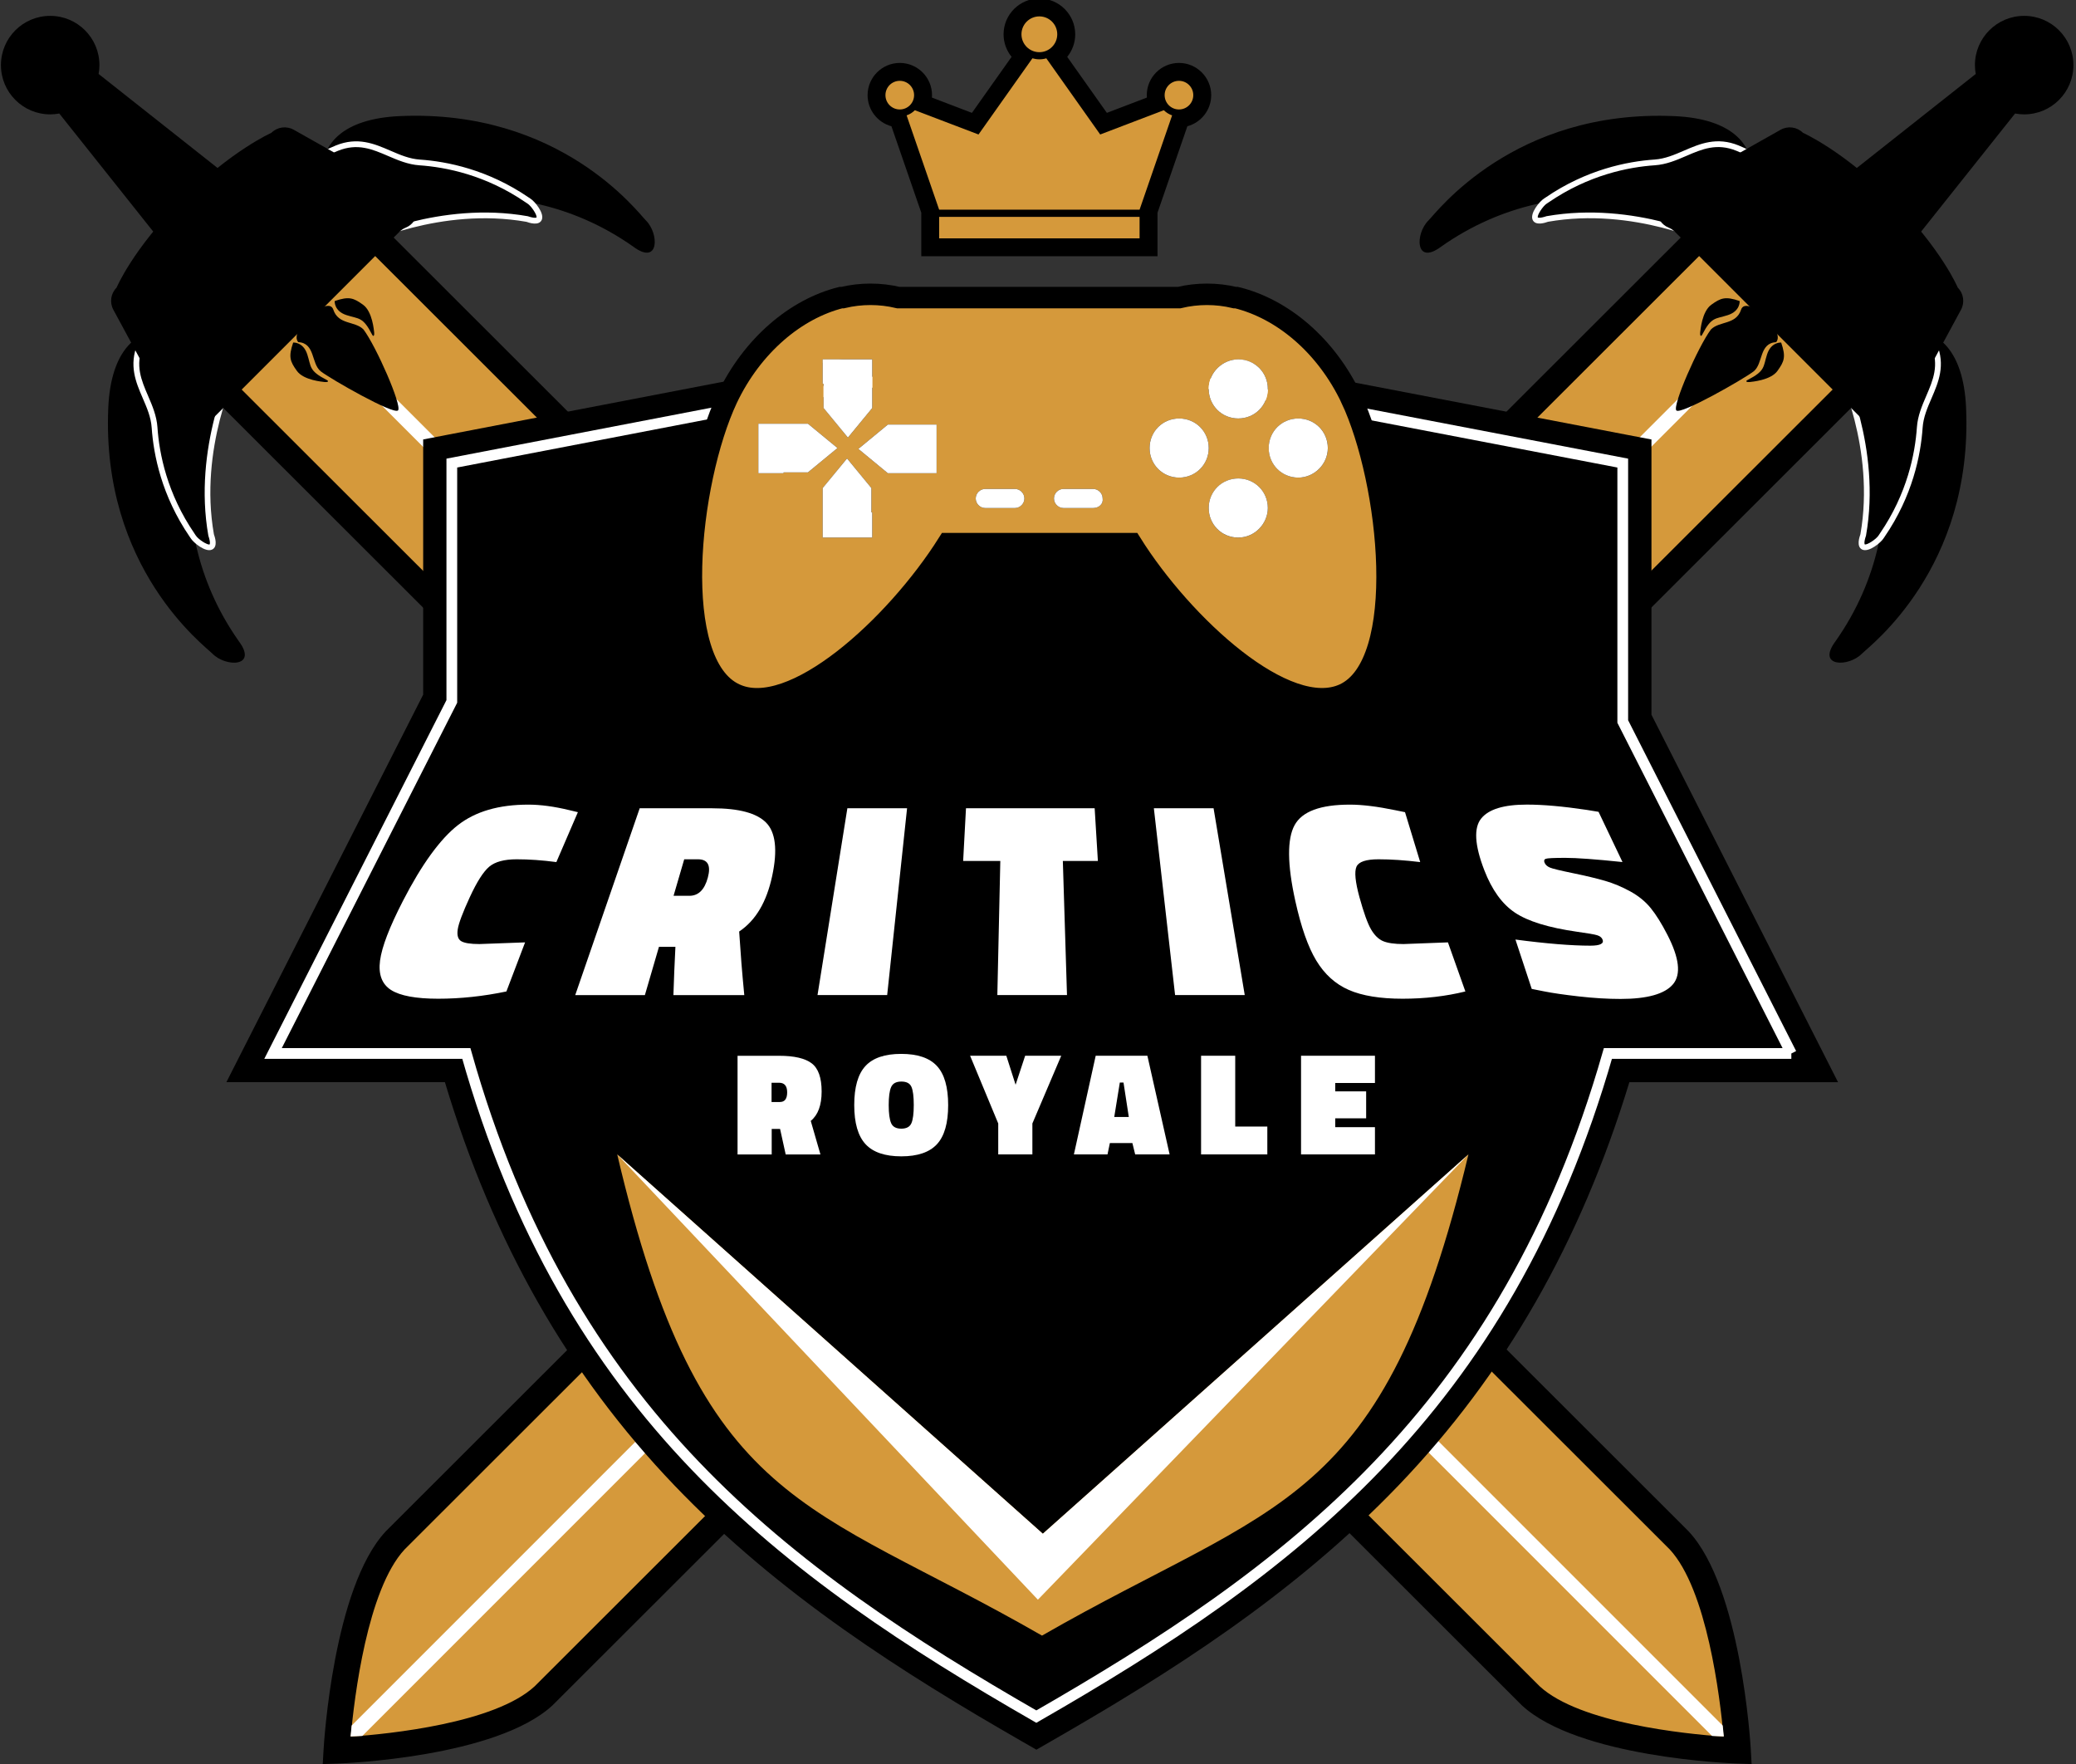 <svg width="580" height="492.8" xmlns="http://www.w3.org/2000/svg">
 <rect width="100%" height="100%" fill="#333333" stroke="none"/>
 <style type="text/css">.st0{display:none;}
	.st1{display:inline;}
	.st2{stroke:#FFFFFF;stroke-width:4;stroke-miterlimit:10;}
	.st3{fill-rule:evenodd;clip-rule:evenodd;}
	.st4{fill:#D5993B;}
	.st5{fill:#FFFFFF;}
	.st6{fill-rule:evenodd;clip-rule:evenodd;stroke:#FFFFFF;stroke-width:3;stroke-miterlimit:10;}
	.st7{fill-rule:evenodd;clip-rule:evenodd;fill:#D5993B;}
	.st8{fill-rule:evenodd;clip-rule:evenodd;fill:#FFFFFF;}
	.st9{fill:none;stroke:#000000;stroke-width:6;stroke-miterlimit:10;}</style>

 <g>
  <title>background</title>
  <rect fill="none" id="canvas_background" height="494.8" width="582" y="-1" x="-1"/>
 </g>
 <g>
  <title>Layer 1</title>
  <g class="st0" id="Layer_8">
   <g id="svg_1" class="st1">
    <path id="svg_2" d="m40.51,519.28c0,0 43.49,-2.48 58.28,-16.25l404.82,-405.2c3.73,8.35 -46.42,-44.73 -41.67,-42.64l-406.23,406.63c-13.72,14.81 -15.2,57.46 -15.2,57.46z"/>
    <circle id="svg_3" r="15.46" cy="-8.48" cx="567.47"/>
    <polygon id="svg_4" points="550.52,-2.96 562.01,8.47 527.72,51.87 507.25,31.48 "/>
    <line id="svg_5" y2="545.64" x2="13.98" y1="83.82" x1="475.79" class="st2"/>
    <g id="svg_6">
     <path id="svg_7" d="m461.33,51.58c-2.78,-0.37 -45.7,-18.2 -85.17,9.63c-8.14,6.05 -8.19,-4.08 -3.93,-8.28c2.49,-2.45 26.81,-34.94 77.21,-32.73c36.47,1.61 24.34,33.06 11.89,31.38z" class="st3"/>
     <g id="svg_8">
      <g id="svg_9">
       <path id="svg_10" d="m462.45,60.2c-1.54,-0.76 -26.13,-12.41 -52.86,-7.72c-7.37,2.5 -2.49,-4.47 -0.67,-5.6c1.39,-0.86 14.26,-10.77 34.31,-12.14c9.09,-0.62 15.51,-8.77 26.03,-4.48c28.82,11.79 0.1,33.36 -6.81,29.94z" class="st3"/>
      </g>
      <g id="svg_11">
       <g id="svg_12">
        <path id="svg_13" d="m480.69,37.19c1.13,1.61 1.8,3.33 2,5.17c0.69,6.17 -4.24,12 -9.08,15.4c-4.56,3.2 -9.1,4.48 -11.56,3.26l0,0c-1.02,-0.51 -25.39,-12.36 -52.3,-7.63c-0.87,0.3 -3.9,1.34 -4.82,-0.56c-0.98,-2.09 2.22,-5.9 3.51,-6.7c0.11,-0.07 0.28,-0.18 0.52,-0.35c12.83,-8.8 25.68,-11.34 34.21,-11.92c3.29,-0.23 6.19,-1.47 9.26,-2.79c5.06,-2.18 10.29,-4.43 17.17,-1.62c5.28,2.14 8.98,4.74 11.09,7.74zm-17.84,22.2c1.79,0.89 5.88,-0.43 9.72,-3.12c4.42,-3.1 8.93,-8.33 8.32,-13.72c-0.51,-4.55 -4.54,-8.4 -11.97,-11.44c-6.18,-2.53 -10.84,-0.52 -15.77,1.6c-3.07,1.32 -6.25,2.69 -9.85,2.94c-8.3,0.57 -20.82,3.04 -33.31,11.61c-0.27,0.19 -0.47,0.32 -0.59,0.4c-1.23,0.77 -3.16,3.76 -2.83,4.39c0,0 0.48,0.35 2.73,-0.41c27.62,-4.87 52.5,7.23 53.55,7.75l0,0z"/>
       </g>
      </g>
     </g>
    </g>
    <g id="svg_14">
     <path id="svg_15" d="m541.01,111.78c2.21,50.4 -30.28,74.72 -32.73,77.21c-4.2,4.26 -14.33,4.22 -8.28,-3.93c27.84,-39.47 10.01,-82.39 9.63,-85.17c-1.67,-12.46 29.78,-24.58 31.38,11.89z" class="st3"/>
     <g id="svg_16">
      <g id="svg_17">
       <path id="svg_18" d="m530.94,91.95c4.3,10.52 -3.85,16.93 -4.48,26.03c-1.37,20.05 -11.27,32.92 -12.14,34.31c-1.13,1.82 -8.1,6.7 -5.6,-0.67c4.7,-26.72 -6.95,-51.32 -7.72,-52.86c-3.4,-6.9 18.16,-35.62 29.94,-6.81z" class="st3"/>
      </g>
      <g id="svg_19">
       <g id="svg_20">
        <path id="svg_21" d="m531.78,91.61c2.81,6.88 0.56,12.11 -1.62,17.17c-1.32,3.07 -2.57,5.97 -2.79,9.26c-0.58,8.52 -3.12,21.38 -11.92,34.21c-0.16,0.24 -0.28,0.41 -0.35,0.52c-0.8,1.29 -4.61,4.5 -6.7,3.51c-1.91,-0.91 -0.87,-3.95 -0.56,-4.82c4.73,-26.9 -7.13,-51.27 -7.63,-52.3l0,0c-1.22,-2.46 0.06,-7 3.26,-11.56c3.4,-4.84 9.23,-9.77 15.4,-9.08c1.84,0.21 3.56,0.87 5.17,2c2.99,2.11 5.59,5.82 7.74,11.09zm-29.95,6.76c0.52,1.05 12.63,25.94 7.76,53.55c-0.76,2.25 -0.41,2.73 -0.41,2.73c0.63,0.34 3.62,-1.59 4.39,-2.83c0.07,-0.12 0.21,-0.32 0.4,-0.59c8.57,-12.49 11.04,-25.01 11.61,-33.31c0.25,-3.6 1.61,-6.78 2.94,-9.85c2.12,-4.93 4.13,-9.59 1.6,-15.77c-3.04,-7.43 -6.89,-11.46 -11.44,-11.97c-5.39,-0.6 -10.62,3.9 -13.72,8.32c-2.71,3.84 -4.02,7.93 -3.13,9.72l0,0z"/>
       </g>
      </g>
     </g>
    </g>
    <g id="svg_22">
     <g id="svg_23">
      <path id="svg_24" d="m469.92,78.26c0,0 0.28,3.12 -3.69,4.42c-3.97,1.3 -5.14,0.45 -8.06,6.11c-0.53,1.01 -0.75,-0.02 -0.66,-0.66s0.53,-6.6 3.51,-8.72s4.37,-2.69 8.9,-1.15z"/>
      <path id="svg_25" d="m482.96,91.3c0,0 -3.12,-0.28 -4.42,3.69c-1.3,3.97 -0.45,5.14 -6.11,8.06c-1.01,0.53 0.02,0.75 0.66,0.66c0.64,-0.09 6.6,-0.53 8.72,-3.51c2.12,-2.98 2.7,-4.37 1.15,-8.9z"/>
      <path id="svg_26" d="m448.64,111.2c1.56,1.23 20.01,-6.83 25.4,-10.86c2.72,-2.69 1.39,-7.89 6.22,-9.47c4.84,-1.58 -6.54,-14.16 -10.2,-11.03c-0.35,5.44 -6.72,4.01 -9.18,7.08c-2.39,3.09 -13.8,23.05 -12.24,24.28z" class="st3"/>
     </g>
    </g>
    <path id="svg_27" d="m505.99,113.58l0,0c-0.3,-0.72 -0.73,-1.38 -1.29,-1.93l-58.22,-58.22c-0.54,-0.54 -1.18,-0.97 -1.88,-1.26l-0.21,-0.09c-4.55,-1.91 -4.86,-8.23 -0.52,-10.58l36.36,-19.68c2.29,-1.24 5.11,-0.83 6.95,1.01c0,0 12.04,5.02 27.54,20.52s21.05,28.07 21.05,28.07c1.86,1.86 2.26,4.74 0.96,7.04l-20.18,35.8c-2.42,4.26 -8.7,3.86 -10.56,-0.68z"/>
   </g>
  </g>
  <g id="Layer_5">
   <g id="svg_28">
    <g id="svg_29">
     <path id="svg_30" d="m485.51,489c0,0 -2.49,-43.79 -16.36,-58.68l-368.56,-368.17c8.41,-3.75 -45.04,46.74 -42.93,41.96l369.99,369.59c14.92,13.81 57.86,15.3 57.86,15.3z" class="st4"/>
     <path id="svg_31" d="m489.37,492.78l-3.99,-0.14c-1.81,-0.06 -44.48,-1.7 -60.21,-16.27l-0.1,-0.1l-368.88,-368.49c-0.2,-0.1 -0.4,-0.23 -0.6,-0.37c-1.24,-0.85 -2.17,-2.71 -1.25,-4.78l2.15,-4.87l1.87,1.86c7.56,-6.11 31.37,-28.6 38.1,-36.48l-2.18,-2.17l4.84,-2.16c3.32,-1.49 5.04,0.69 5.35,1.14c0.36,0.52 0.6,1.04 0.69,1.59l366.62,366.24l0.04,0.05c14.6,15.68 17.23,59.12 17.33,60.96l0.22,3.99zm-59.2,-21.71c11.21,10.31 40.55,13.29 51.37,14.05c-1,-10.98 -4.62,-41.03 -15.03,-52.28l-364.92,-364.54c-1.93,2.24 -4.72,5.15 -8.62,9.06c-6.14,6.17 -14.16,13.82 -20.91,19.96c-3.72,3.38 -6.45,5.81 -8.54,7.51l366.65,366.24z"/>
    </g>
    <path id="svg_32" d="m62.23,48.07l-34.68,-27.41c0.15,-0.8 0.23,-1.63 0.23,-2.47c0,-7.6 -6.16,-13.76 -13.76,-13.76c-7.6,0 -13.76,6.16 -13.76,13.76c0,7.6 6.16,13.76 13.76,13.76c0.87,0 1.72,-0.09 2.54,-0.24l27.52,34.58l18.15,-18.22z"/>
    <g id="svg_33">
     <polyline id="svg_34" points="85.01,91.62 87.95,88.68 481.3,482.03 481.61,485.07 478.32,484.94 " class="st5"/>
    </g>
    <g id="svg_35">
     <path id="svg_36" d="m58.16,103.34c-0.33,2.47 -16.2,40.67 8.57,75.79c5.38,7.24 -3.63,7.29 -7.36,3.49c-2.18,-2.22 -31.09,-23.86 -29.12,-68.7c1.42,-32.45 29.41,-21.66 27.91,-10.58z" class="st3"/>
     <g id="svg_37">
      <g id="svg_38">
       <path id="svg_39" d="m65.84,102.34c-0.68,1.37 -11.05,23.25 -6.87,47.03c2.23,6.56 -3.98,2.22 -4.98,0.6c-0.77,-1.24 -9.58,-12.69 -10.8,-30.53c-0.55,-8.09 -7.81,-13.8 -3.98,-23.16c10.48,-25.64 29.67,-0.09 26.63,6.06z" class="st3"/>
      </g>
      <g id="svg_40">
       <g id="svg_41">
        <path id="svg_42" d="m45.35,86.11c1.43,-1 2.96,-1.6 4.6,-1.78c5.49,-0.62 10.68,3.77 13.7,8.08c2.85,4.06 3.99,8.1 2.9,10.29l0,0c-0.45,0.91 -11,22.6 -6.79,46.54c0.27,0.77 1.2,3.47 -0.5,4.28c-1.86,0.88 -5.25,-1.98 -5.96,-3.13c-0.06,-0.09 -0.16,-0.25 -0.31,-0.46c-7.83,-11.42 -10.09,-22.85 -10.61,-30.44c-0.2,-2.93 -1.31,-5.51 -2.49,-8.24c-1.94,-4.5 -3.94,-9.16 -1.44,-15.28c1.93,-4.69 4.23,-7.98 6.9,-9.86zm19.77,15.87c0.79,-1.59 -0.38,-5.23 -2.78,-8.65c-2.76,-3.93 -7.41,-7.94 -12.21,-7.4c-4.05,0.46 -7.48,4.04 -10.18,10.65c-2.25,5.5 -0.46,9.64 1.43,14.03c1.18,2.73 2.39,5.56 2.61,8.77c0.5,7.39 2.71,18.52 10.33,29.64c0.17,0.24 0.29,0.42 0.35,0.53c0.68,1.1 3.34,2.82 3.91,2.52c0,0 0.31,-0.43 -0.37,-2.43c-4.33,-24.58 6.44,-46.72 6.91,-47.66l0,0z" class="st5"/>
       </g>
      </g>
     </g>
    </g>
    <g id="svg_43">
     <path id="svg_44" d="m111.73,32.43c44.85,-1.97 66.49,26.94 68.7,29.12c3.79,3.73 3.75,12.75 -3.49,7.36c-35.12,-24.77 -73.32,-8.9 -75.79,-8.57c-11.08,1.5 -21.87,-26.48 10.58,-27.91z" class="st3"/>
     <g id="svg_45">
      <g id="svg_46">
       <path id="svg_47" d="m94.09,41.39c9.36,-3.83 15.07,3.43 23.16,3.98c17.84,1.22 29.29,10.03 30.53,10.8c1.62,1 5.96,7.21 -0.6,4.98c-23.78,-4.18 -45.67,6.19 -47.03,6.87c-6.14,3.05 -31.7,-16.15 -6.06,-26.63z" class="st3"/>
      </g>
      <g id="svg_48">
       <g id="svg_49">
        <path id="svg_50" d="m93.79,40.65c6.12,-2.5 10.78,-0.5 15.28,1.44c2.73,1.18 5.31,2.29 8.24,2.49c7.59,0.52 19.02,2.78 30.44,10.61c0.21,0.15 0.37,0.25 0.46,0.31c1.15,0.71 4,4.1 3.13,5.96c-0.81,1.7 -3.51,0.77 -4.28,0.5c-23.94,-4.21 -45.63,6.34 -46.54,6.79l0,0c-2.19,1.08 -6.23,-0.06 -10.29,-2.9c-4.31,-3.02 -8.7,-8.21 -8.08,-13.7c0.18,-1.63 0.78,-3.17 1.78,-4.6c1.87,-2.68 5.17,-4.99 9.86,-6.9zm6.01,26.65c0.93,-0.46 23.08,-11.24 47.65,-6.9c2,0.68 2.43,0.36 2.43,0.37c0.3,-0.56 -1.42,-3.23 -2.52,-3.91c-0.11,-0.06 -0.28,-0.18 -0.53,-0.35c-11.11,-7.62 -22.25,-9.82 -29.64,-10.33c-3.21,-0.22 -6.04,-1.44 -8.77,-2.61c-4.39,-1.89 -8.54,-3.67 -14.03,-1.43c-6.61,2.7 -10.2,6.13 -10.65,10.18c-0.54,4.8 3.47,9.45 7.4,12.21c3.43,2.39 7.06,3.56 8.66,2.77l0,0z" class="st5"/>
       </g>
      </g>
     </g>
    </g>
    <g id="svg_51">
     <g id="svg_52">
      <path id="svg_53" d="m81.91,95.69c0,0 2.78,-0.25 3.93,3.28s0.4,4.58 5.44,7.17c0.9,0.47 -0.02,0.66 -0.58,0.58s-5.87,-0.47 -7.76,-3.12c-1.89,-2.64 -2.41,-3.88 -1.03,-7.91z"/>
      <path id="svg_54" d="m93.51,84.09c0,0 -0.25,2.78 3.28,3.93s4.58,0.4 7.17,5.44c0.47,0.9 0.66,-0.02 0.58,-0.58s-0.47,-5.87 -3.12,-7.76c-2.64,-1.89 -3.88,-2.41 -7.91,-1.03z"/>
      <path id="svg_55" d="m111.22,114.63c1.1,-1.39 -6.08,-17.8 -9.67,-22.6c-2.39,-2.42 -7.02,-1.23 -8.43,-5.54c-1.41,-4.3 -12.6,5.82 -9.81,9.07c4.84,0.31 3.57,5.98 6.3,8.17c2.75,2.14 20.52,12.29 21.61,10.9z" class="st3"/>
     </g>
    </g>
    <path id="svg_56" d="m113.33,63.6l0,0c-0.64,0.26 -1.23,0.65 -1.72,1.14l-51.81,51.81c-0.48,0.48 -0.86,1.05 -1.12,1.67l-0.08,0.19c-1.7,4.05 -7.33,4.33 -9.42,0.47l-17.51,-32.35c-1.1,-2.03 -0.73,-4.55 0.9,-6.18c0,0 4.47,-10.71 18.26,-24.51s24.98,-18.73 24.98,-18.73c1.66,-1.66 4.22,-2.01 6.26,-0.86l31.85,17.96c3.81,2.14 3.46,7.74 -0.59,9.39z"/>
   </g>
   <g id="svg_57">
    <g id="svg_58">
     <path id="svg_59" d="m151.89,473.7l369.99,-369.59c2.11,4.78 -51.34,-45.72 -42.93,-41.96l-368.56,368.17c-13.86,14.89 -16.36,58.68 -16.36,58.68s42.95,-1.49 57.86,-15.3z" class="st4"/>
     <path id="svg_60" d="m90.4,488.79c0.1,-1.84 2.74,-45.28 17.33,-60.96l0.04,-0.05l366.62,-366.24c0.09,-0.56 0.33,-1.07 0.69,-1.59c0.31,-0.45 2.03,-2.62 5.35,-1.14l4.84,2.16l-2.18,2.17c6.73,7.88 30.54,30.38 38.1,36.48l1.87,-1.86l2.15,4.87c0.91,2.07 -0.01,3.93 -1.25,4.78c-0.2,0.14 -0.41,0.26 -0.6,0.37l-368.89,368.5l-0.1,0.1c-15.73,14.56 -58.4,16.21 -60.21,16.27l-3.99,0.14l0.23,-4zm425.61,-383.97c-2.09,-1.7 -4.83,-4.13 -8.54,-7.51c-6.76,-6.14 -14.77,-13.79 -20.91,-19.96c-3.9,-3.91 -6.69,-6.82 -8.62,-9.06l-364.92,364.56c-10.41,11.25 -14.03,41.3 -15.03,52.28c10.83,-0.76 40.16,-3.74 51.37,-14.05l366.65,-366.26z"/>
    </g>
    <path id="svg_61" d="m517.31,48.07l34.68,-27.41c-0.15,-0.8 -0.23,-1.63 -0.23,-2.47c0,-7.6 6.16,-13.76 13.76,-13.76c7.6,0 13.76,6.16 13.76,13.76c0,7.6 -6.16,13.76 -13.76,13.76c-0.87,0 -1.72,-0.09 -2.54,-0.24l-27.52,34.58l-18.15,-18.22z"/>
    <g id="svg_62">
     <polyline id="svg_63" points="494.53,91.62 491.59,88.68 98.24,482.03 97.94,485.07 101.22,484.94 " class="st5"/>
    </g>
    <g id="svg_64">
     <path id="svg_65" d="m549.29,113.92c1.97,44.85 -26.94,66.49 -29.12,68.7c-3.73,3.79 -12.75,3.75 -7.36,-3.49c24.77,-35.12 8.9,-73.32 8.57,-75.79c-1.49,-11.08 26.49,-21.87 27.91,10.58z" class="st3"/>
     <g id="svg_66">
      <g id="svg_67">
       <path id="svg_68" d="m540.34,96.28c3.83,9.36 -3.43,15.07 -3.98,23.16c-1.22,17.84 -10.03,29.29 -10.8,30.53c-1,1.62 -7.21,5.96 -4.98,-0.6c4.18,-23.78 -6.19,-45.67 -6.87,-47.03c-3.05,-6.15 16.15,-31.7 26.63,-6.06z" class="st3"/>
      </g>
      <g id="svg_69">
       <g id="svg_70">
        <path id="svg_71" d="m541.08,95.97c2.5,6.12 0.5,10.78 -1.44,15.28c-1.18,2.73 -2.29,5.31 -2.49,8.24c-0.52,7.59 -2.78,19.02 -10.61,30.44c-0.15,0.21 -0.25,0.37 -0.31,0.46c-0.71,1.15 -4.1,4 -5.96,3.13c-1.7,-0.81 -0.77,-3.51 -0.5,-4.28c4.21,-23.94 -6.34,-45.63 -6.79,-46.54l0,0c-1.08,-2.19 0.06,-6.23 2.9,-10.29c3.02,-4.31 8.21,-8.7 13.7,-8.08c1.63,0.18 3.17,0.78 4.6,1.78c2.68,1.88 4.98,5.17 6.9,9.86zm-26.65,6.01c0.46,0.93 11.24,23.08 6.9,47.65c-0.68,2 -0.36,2.43 -0.37,2.43c0.56,0.3 3.23,-1.42 3.91,-2.52c0.06,-0.11 0.18,-0.28 0.35,-0.53c7.62,-11.11 9.82,-22.25 10.33,-29.64c0.22,-3.21 1.44,-6.04 2.61,-8.77c1.89,-4.39 3.67,-8.54 1.43,-14.03c-2.7,-6.61 -6.13,-10.2 -10.18,-10.65c-4.8,-0.54 -9.45,3.47 -12.21,7.4c-2.39,3.43 -3.56,7.07 -2.77,8.66l0,0z" class="st5"/>
       </g>
      </g>
     </g>
    </g>
    <g id="svg_72">
     <path id="svg_73" d="m478.39,60.35c-2.47,-0.33 -40.67,-16.2 -75.79,8.57c-7.24,5.38 -7.29,-3.63 -3.49,-7.36c2.22,-2.18 23.86,-31.09 68.7,-29.12c32.45,1.42 21.66,29.4 10.58,27.91z" class="st3"/>
     <g id="svg_74">
      <g id="svg_75">
       <path id="svg_76" d="m479.39,68.03c-1.37,-0.68 -23.25,-11.05 -47.03,-6.87c-6.56,2.23 -2.22,-3.98 -0.6,-4.98c1.24,-0.77 12.69,-9.58 30.53,-10.8c8.09,-0.55 13.8,-7.81 23.16,-3.98c25.64,10.47 0.08,29.67 -6.06,26.63z" class="st3"/>
      </g>
      <g id="svg_77">
       <g id="svg_78">
        <path id="svg_79" d="m495.62,47.54c1,1.43 1.6,2.96 1.78,4.6c0.62,5.49 -3.77,10.68 -8.08,13.7c-4.06,2.85 -8.1,3.99 -10.29,2.9l0,0c-0.91,-0.45 -22.6,-11 -46.54,-6.79c-0.77,0.27 -3.47,1.2 -4.28,-0.5c-0.88,-1.86 1.98,-5.25 3.13,-5.96c0.09,-0.06 0.25,-0.16 0.46,-0.31c11.42,-7.83 22.85,-10.09 30.44,-10.61c2.93,-0.2 5.51,-1.31 8.24,-2.49c4.5,-1.94 9.16,-3.94 15.28,-1.44c4.68,1.92 7.98,4.23 9.86,6.9zm-15.88,19.76c1.59,0.79 5.23,-0.38 8.65,-2.78c3.93,-2.76 7.94,-7.41 7.4,-12.21c-0.46,-4.05 -4.04,-7.48 -10.65,-10.18c-5.5,-2.25 -9.64,-0.46 -14.03,1.43c-2.73,1.18 -5.56,2.39 -8.77,2.61c-7.39,0.5 -18.52,2.71 -29.64,10.33c-0.24,0.17 -0.42,0.29 -0.53,0.35c-1.1,0.68 -2.82,3.34 -2.52,3.91c0,0 0.43,0.31 2.43,-0.37c24.59,-4.32 46.73,6.45 47.66,6.91l0,0z" class="st5"/>
       </g>
      </g>
     </g>
    </g>
    <g id="svg_80">
     <g id="svg_81">
      <path id="svg_82" d="m497.63,95.69c0,0 -2.78,-0.25 -3.93,3.28c-1.15,3.53 -0.4,4.58 -5.44,7.17c-0.9,0.47 0.02,0.66 0.58,0.58s5.87,-0.47 7.76,-3.12s2.41,-3.88 1.03,-7.91z"/>
      <path id="svg_83" d="m486.03,84.09c0,0 0.25,2.78 -3.28,3.93s-4.58,0.4 -7.17,5.44c-0.47,0.9 -0.66,-0.02 -0.58,-0.58s0.47,-5.87 3.12,-7.76c2.64,-1.89 3.88,-2.41 7.91,-1.03z"/>
      <path id="svg_84" d="m489.94,103.74c2.72,-2.19 1.46,-7.86 6.3,-8.17c2.79,-3.25 -8.41,-13.38 -9.81,-9.07c-1.41,4.3 -6.04,3.12 -8.43,5.54c-3.58,4.8 -10.76,21.21 -9.67,22.6c1.09,1.38 18.85,-8.77 21.61,-10.9z" class="st3"/>
     </g>
    </g>
    <path id="svg_85" d="m466.21,63.6l0,0c0.64,0.26 1.23,0.65 1.72,1.14l51.81,51.81c0.48,0.48 0.86,1.05 1.12,1.67l0.08,0.19c1.7,4.05 7.33,4.33 9.42,0.47l17.51,-32.35c1.1,-2.03 0.73,-4.55 -0.9,-6.18c0,0 -4.47,-10.71 -18.26,-24.51c-13.79,-13.79 -24.98,-18.73 -24.98,-18.73c-1.66,-1.66 -4.22,-2.01 -6.26,-0.86l-31.85,17.96c-3.81,2.14 -3.46,7.74 0.59,9.39z"/>
   </g>
  </g>
  <g id="Layer_3"/>
  <g id="Layer_4">
   <g id="svg_86">
    <path id="svg_87" d="m289.54,97.96l163.83,31.41l0,72.19l47.1,92.74l-51.24,0c-28.72,100.28 -89.47,144.89 -159.69,185.24c-70.23,-40.34 -130.97,-84.95 -159.24,-185.24l-54.01,0l49.95,-98.35l0,-66.58l163.3,-31.41m0,-8.15l-1.51,0.29l-163.31,31.41l-6.49,1.25l0,6.61l0,64.67l-49.08,96.64l-5.9,11.62l13.04,0l48.01,0c13.46,44.76 34.47,81.66 64.11,112.63c29.4,30.72 64.07,52.54 97.15,71.55l3.99,2.29l3.98,-2.29c33.07,-18.99 67.73,-40.81 97.2,-71.54c29.7,-30.97 50.83,-67.86 64.49,-112.63l45.26,0l13.04,0l-5.9,-11.62l-46.23,-91.03l0,-70.28l0,-6.61l-6.49,-1.24l-163.85,-31.43l-1.51,-0.29l0,0z"/>
   </g>
   <path id="svg_88" d="m500.47,294.29l-47.1,-92.74l0,-72.19l-163.83,-31.41l-163.31,31.41l0,66.58l-49.95,98.35l54.01,0c28.27,100.28 89.02,144.89 159.24,185.24c70.23,-40.34 130.97,-84.95 159.69,-185.24l51.25,0z" class="st6"/>
  </g>
  <g id="Layer_6">
   <g id="svg_89">
    <g id="svg_90">
     <path id="svg_91" d="m172.44,322.48c23.3,99.25 52.97,96.68 118.68,134.42c65.7,-37.74 95.38,-35.17 119.14,-134.42l-118.91,105.97l-118.91,-105.97z" class="st7"/>
    </g>
    <polygon id="svg_92" points="172.44,322.48 289.97,446.87 410.26,322.48 291.35,428.45 " class="st8"/>
   </g>
  </g>
  <g id="Layer_9"/>
  <g id="Layer_7">
   <g id="XMLID_1_">
    <g id="svg_93">
     <g id="svg_94">
      <path id="svg_95" d="m377.53,111.31c10.93,23.32 16.28,74.08 -1.94,82.58c-16.28,7.53 -45.18,-19.19 -59.51,-42.02l-51.26,0c-14.57,23.08 -43.47,49.56 -59.51,42.02c-18.46,-8.5 -13.12,-59.26 -2.18,-82.58c3.52,-7.41 8.32,-13.66 13.81,-18.46c5.5,-4.8 11.69,-8.14 18,-9.72l0.49,0c5.1,-1.22 10.45,-1.22 15.55,0l78.45,0c5.1,-1.22 10.45,-1.22 15.55,0l0.48,0c12.88,3.16 25.03,13.36 32.07,28.18zm-6.55,13.85c0,-4.62 -3.65,-8.26 -8.26,-8.26c-4.61,0 -8.26,3.64 -8.26,8.26c0,4.61 3.64,8.26 8.26,8.26c4.37,-0.01 8.26,-3.65 8.26,-8.26zm-16.77,-16.52c0,-4.61 -3.64,-8.26 -8.26,-8.26c-4.37,0 -8.26,3.65 -8.26,8.26c0,4.61 3.64,8.26 8.26,8.26c4.62,0 8.26,-3.65 8.26,-8.26zm0,33.28c0,-4.61 -3.64,-8.26 -8.26,-8.26c-4.61,0 -8.26,3.65 -8.26,8.26s3.64,8.26 8.26,8.26c4.62,-0.01 8.26,-3.89 8.26,-8.26zm-16.51,-16.76c0,-4.62 -3.65,-8.26 -8.26,-8.26c-4.61,0 -8.26,3.64 -8.26,8.26c0,4.61 3.64,8.26 8.26,8.26c4.61,-0.01 8.26,-3.65 8.26,-8.26zm-32.31,16.76c1.7,0 2.91,-1.22 2.67,-2.67c0,-1.46 -1.22,-2.67 -2.67,-2.67l-8.26,0c-1.45,0 -2.67,1.21 -2.67,2.67c0,1.45 1.22,2.67 2.67,2.67l8.26,0zm-19.19,-2.67c0,-1.46 -1.22,-2.67 -2.67,-2.67l-8.26,0c-1.45,0 -2.67,1.21 -2.67,2.67c0,1.45 1.22,2.67 2.67,2.67l8.26,0c1.45,0 2.67,-1.22 2.67,-2.67zm-24.53,-7.05l0,-7.04l0,-6.56l-6.8,0l-6.8,0l-8.26,6.8l8.26,6.8l6.8,0l6.8,0zm-17.98,17.97l0,-7.04l-0.24,0l0,-6.8l-6.8,-8.26l-6.8,8.26l0,6.8l0,7.04l7.04,0l6.8,0zm0,-36.19l0,-6.8l0,-6.8l-6.8,0l-7.04,0l0,6.8l0.25,0l0,6.8l6.79,8.26l6.8,-8.26zm-17.97,17.98l8.26,-6.8l-8.26,-6.8l-6.8,0l-7.04,0l0,6.8l0,7.04l7.04,0l0,-0.24l6.8,0z" class="st4"/>
      <path id="svg_96" d="m362.71,116.9c4.61,0 8.26,3.64 8.26,8.26c0,4.61 -3.89,8.26 -8.26,8.26c-4.61,0 -8.26,-3.64 -8.26,-8.26c0.01,-4.62 3.65,-8.26 8.26,-8.26z" class="st5"/>
      <path id="svg_97" d="m345.95,100.38c4.61,0 8.26,3.65 8.26,8.26c0,4.61 -3.64,8.26 -8.26,8.26c-4.61,0 -8.26,-3.64 -8.26,-8.26c0.01,-4.61 3.89,-8.26 8.26,-8.26z" class="st5"/>
      <path id="svg_98" d="m345.95,133.65c4.61,0 8.26,3.65 8.26,8.26c0,4.37 -3.64,8.26 -8.26,8.26c-4.61,0 -8.26,-3.64 -8.26,-8.26s3.65,-8.26 8.26,-8.26z" class="st5"/>
      <path id="svg_99" d="m329.44,116.9c4.61,0 8.26,3.64 8.26,8.26c0,4.61 -3.65,8.26 -8.26,8.26c-4.61,0 -8.26,-3.64 -8.26,-8.26c0,-4.62 3.64,-8.26 8.26,-8.26z" class="st5"/>
      <path id="svg_100" d="m308.06,139.25c0.24,1.45 -0.97,2.67 -2.67,2.67l-8.26,0c-1.45,0 -2.67,-1.22 -2.67,-2.67c0,-1.46 1.22,-2.67 2.67,-2.67l8.26,0c1.45,0 2.67,1.21 2.67,2.67z" class="st5"/>
      <path id="svg_101" d="m283.53,136.58c1.45,0 2.67,1.21 2.67,2.67c0,1.45 -1.22,2.67 -2.67,2.67l-8.26,0c-1.45,0 -2.67,-1.22 -2.67,-2.67c0,-1.46 1.22,-2.67 2.67,-2.67l8.26,0z" class="st5"/>
      <polygon id="svg_102" points="261.67,125.16 261.67,132.2 254.87,132.2 248.06,132.2 239.81,125.4 248.06,118.6 254.87,118.6 261.67,118.6 " class="st5"/>
      <polygon id="svg_103" points="243.69,143.13 243.69,150.17 236.89,150.17 229.84,150.17 229.84,143.13 229.84,136.33 236.65,128.07 243.45,136.33 243.45,143.13 " class="st5"/>
      <polygon id="svg_104" points="243.69,107.18 243.69,113.98 236.89,122.24 230.09,113.98 230.09,107.18 229.84,107.18 229.84,100.38 236.89,100.38 243.69,100.38 " class="st5"/>
      <polygon id="svg_105" points="233.98,125.16 225.72,131.96 218.92,131.96 218.92,132.2 211.87,132.2 211.87,125.16 211.87,118.36 218.92,118.36 225.72,118.36 " class="st5"/>
     </g>
     <g id="svg_106">
      <path id="svg_107" d="m377.53,111.31c-7.04,-14.82 -19.19,-25.02 -32.07,-28.18l-0.48,0c-5.1,-1.22 -10.45,-1.22 -15.55,0l-78.45,0c-5.1,-1.22 -10.45,-1.22 -15.55,0l-0.49,0c-6.31,1.58 -12.5,4.92 -18,9.72c-5.49,4.8 -10.3,11.05 -13.81,18.46c-10.93,23.32 -16.28,74.08 2.18,82.58c16.04,7.53 44.94,-18.94 59.51,-42.02l51.26,0c14.33,22.83 43.23,49.56 59.51,42.02c18.22,-8.5 12.87,-59.26 1.94,-82.58z" class="st9"/>
     </g>
    </g>
   </g>
  </g>
  <g id="Layer_1">
   <g id="svg_108">
    <g id="svg_109">
     <path id="svg_110" d="m141.48,276.96c-6.45,1.35 -12.84,2.03 -19.06,2.03c-6.22,0 -10.64,-0.82 -13.19,-2.45c-2.54,-1.64 -3.56,-4.38 -3.05,-8.22c0.51,-3.84 2.65,-9.37 6.36,-16.59c5.31,-10.33 10.49,-17.41 15.39,-21.23c4.9,-3.82 11.4,-5.73 19.67,-5.73c3.44,0 7.27,0.52 11.55,1.56c0.92,0.22 1.38,0.33 2.3,0.55c-2.4,5.58 -3.6,8.37 -6.01,13.94c-3.91,-0.52 -7.59,-0.78 -11.08,-0.78c-3.48,0 -6.03,0.69 -7.67,2.06c-1.64,1.38 -3.45,4.22 -5.44,8.53c-1.98,4.31 -3.11,7.3 -3.36,8.96c-0.26,1.66 0.06,2.77 0.94,3.31c0.88,0.54 2.59,0.82 5.11,0.82c5.11,-0.19 7.66,-0.28 12.76,-0.47c-2.09,5.48 -3.13,8.23 -5.22,13.71z" class="st5"/>
     <path id="svg_111" d="m188.7,264.5c-1.84,0 -2.76,0 -4.6,0c-1.57,5.39 -2.36,8.09 -3.93,13.48c-7.78,0 -11.68,0 -19.46,0c6,-17.4 12,-34.79 18.01,-52.19c8.11,0 12.17,0 20.28,0c7.43,0 12.4,1.34 15.04,4.01c2.64,2.67 3.25,7.63 1.7,14.88c-1.55,7.24 -4.57,12.42 -9.23,15.54c0.47,7.1 0.75,10.66 1.43,17.76c-7.92,0 -11.88,0 -19.8,0c0.18,-5.4 0.29,-8.09 0.56,-13.48zm3.9,-14.26c2.53,0 4.25,-1.7 5.16,-5.1c0.91,-3.4 -0.01,-5.1 -2.77,-5.1c-1.53,0 -2.3,0 -3.83,0c-1.19,4.08 -1.79,6.12 -2.98,10.2c1.77,0 2.65,0 4.42,0z" class="st5"/>
     <path id="svg_112" d="m228.4,277.97c2.78,-17.4 5.56,-34.79 8.34,-52.19c6.67,0 10.01,0 16.68,0c-1.85,17.4 -3.71,34.79 -5.56,52.19c-7.79,0 -11.68,0 -19.46,0z" class="st5"/>
     <path id="svg_113" d="m269.09,240.5c0.32,-5.89 0.48,-8.83 0.79,-14.72c11.98,0 23.97,0 35.95,0c0.36,5.89 0.54,8.83 0.9,14.72c-3.91,0 -5.87,0 -9.79,0c0.39,12.49 0.77,24.98 1.16,37.47c-7.78,0 -11.68,0 -19.46,0c0.28,-12.49 0.56,-24.98 0.83,-37.47c-4.15,0 -6.23,0 -10.38,0z" class="st5"/>
     <path id="svg_114" d="m328.3,277.97c-1.98,-17.4 -3.95,-34.79 -5.93,-52.19c6.67,0 10.01,0 16.68,0c2.9,17.4 5.81,34.79 8.71,52.19c-7.79,0 -11.68,0 -19.46,0z" class="st5"/>
     <path id="svg_115" d="m409.4,276.96c-5.46,1.35 -11.35,2.03 -17.57,2.03s-11.24,-0.82 -14.99,-2.45c-3.75,-1.64 -6.78,-4.38 -9.1,-8.22c-2.32,-3.84 -4.24,-9.37 -5.84,-16.59c-2.29,-10.33 -2.31,-17.41 -0.21,-21.23c2.09,-3.82 7.19,-5.73 15.46,-5.73c3.44,0 7.65,0.52 12.69,1.56c1.08,0.22 1.62,0.33 2.7,0.55c1.7,5.58 2.55,8.37 4.24,13.94c-4.29,-0.52 -8.17,-0.78 -11.65,-0.78c-3.48,0 -5.53,0.69 -6.15,2.06c-0.62,1.38 -0.35,4.22 0.83,8.53c1.19,4.31 2.26,7.3 3.22,8.96c0.97,1.66 2.09,2.77 3.37,3.31c1.28,0.54 3.19,0.82 5.71,0.82c4.97,-0.19 7.46,-0.28 12.42,-0.47c1.96,5.48 2.93,8.23 4.87,13.71z" class="st5"/>
     <path id="svg_116" d="m453.3,240.81c-7.48,-0.78 -12.78,-1.17 -15.99,-1.17c-3.2,0 -5.03,0.09 -5.47,0.27c-0.45,0.18 -0.54,0.56 -0.29,1.13c0.25,0.57 0.75,1.01 1.49,1.32c0.74,0.31 2.88,0.83 6.43,1.56c3.55,0.73 6.54,1.44 8.95,2.14c2.41,0.7 4.76,1.69 7.07,2.96c2.31,1.27 4.22,2.83 5.71,4.67c1.49,1.84 3.04,4.32 4.64,7.44c3.31,6.44 3.88,11.04 1.59,13.79c-2.29,2.75 -7.22,4.13 -14.68,4.13c-3.59,0 -7.47,-0.23 -11.61,-0.7c-4.14,-0.47 -7.36,-0.94 -9.67,-1.4c-1.42,-0.28 -2.12,-0.42 -3.53,-0.7c-1.81,-5.52 -2.72,-8.27 -4.55,-13.79c8.64,1.14 15.65,1.71 20.93,1.71c2.8,0 3.92,-0.6 3.37,-1.79c-0.24,-0.52 -0.73,-0.9 -1.48,-1.13c-0.75,-0.23 -2.63,-0.56 -5.63,-0.97c-7.95,-1.14 -13.72,-2.92 -17.33,-5.34c-3.61,-2.42 -6.44,-6.37 -8.57,-11.88c-2.71,-7.01 -2.96,-11.81 -0.86,-14.41c2.1,-2.6 6.32,-3.89 12.77,-3.89c4.54,0 10.08,0.49 16.72,1.48c1.32,0.22 1.98,0.33 3.3,0.54c2.69,5.62 4.02,8.43 6.69,14.03z" class="st5"/>
    </g>
   </g>
  </g>
  <g id="Layer_2">
   <g id="svg_117">
    <path id="svg_118" d="m217.94,315.37l-2.34,0l0,7.12l-9.54,0l0,-27.56l11.6,0c4.25,0 7.29,0.71 9.13,2.12c1.84,1.41 2.76,4.03 2.76,7.86s-1.01,6.56 -3.04,8.21l2.71,9.38l-9.71,0l-1.57,-7.13zm-0.04,-7.53c1.34,0 2.02,-0.9 2.02,-2.69s-0.75,-2.69 -2.26,-2.69l-2.1,0l0,5.39l2.34,0l0,-0.01z" class="st5"/>
    <path id="svg_119" d="m264.9,308.71c0,5.02 -1.04,8.66 -3.13,10.92c-2.08,2.26 -5.41,3.39 -9.97,3.39c-4.56,0 -7.9,-1.14 -9.99,-3.41c-2.1,-2.28 -3.15,-5.92 -3.15,-10.92c0,-5 1.04,-8.64 3.13,-10.9c2.08,-2.26 5.42,-3.39 9.99,-3.39c4.58,0 7.91,1.13 9.99,3.39c2.09,2.26 3.13,5.9 3.13,10.92zm-16.61,0c0,2.33 0.23,4.01 0.68,5.04c0.45,1.03 1.4,1.54 2.84,1.54s2.38,-0.51 2.82,-1.52c0.44,-1.01 0.66,-2.71 0.66,-5.08c0,-2.37 -0.21,-4.06 -0.64,-5.06c-0.43,-1 -1.36,-1.5 -2.82,-1.5c-1.45,0 -2.41,0.51 -2.86,1.54c-0.46,1.03 -0.68,2.71 -0.68,5.04z" class="st5"/>
    <path id="svg_120" d="m288.43,322.48l-9.54,0l0,-8.64l-7.86,-18.92l10.12,0l2.59,8.1l2.67,-8.1l10.08,0l-8.06,18.92l0,8.64z" class="st5"/>
    <path id="svg_121" d="m300.03,322.48l6.09,-27.56l14.44,0l6.21,27.56l-9.62,0l-0.78,-3.17l-6.29,0l-0.66,3.17l-9.39,0zm12.83,-20.07l-1.56,9.62l4.07,0l-1.48,-9.62l-1.03,0z" class="st5"/>
    <path id="svg_122" d="m354.07,322.48l-18.51,0l0,-27.56l9.54,0l0,19.78l8.97,0l0,7.78z" class="st5"/>
    <path id="svg_123" d="m363.49,322.48l0,-27.56l20.65,0l0,7.61l-11.1,0l0,2.34l8.64,0l0,7.53l-8.64,0l0,2.47l11.1,0l0,7.61l-20.65,0z" class="st5"/>
   </g>
   <g id="svg_124">
    <g id="svg_125">
     <path id="svg_126" d="m259.88,69.078l0,-10.08l-8.95,-25.94c-3.37,-0.23 -6.05,-3.05 -6.05,-6.48c0,-3.58 2.92,-6.5 6.5,-6.5s6.5,2.92 6.5,6.5c0,0.79 -0.14,1.55 -0.4,2.26l14.98,5.71l13.43,-18.97c-1.82,-1.37 -3.01,-3.55 -3.01,-6c0,-4.14 3.36,-7.5 7.5,-7.5s7.5,3.36 7.5,7.5c0,2.45 -1.18,4.63 -3.01,6l13.43,18.97l14.98,-5.71c-0.26,-0.7 -0.4,-1.46 -0.4,-2.26c0,-3.58 2.92,-6.5 6.5,-6.5s6.5,2.92 6.5,6.5c0,3.43 -2.67,6.25 -6.05,6.48l-8.95,25.94l0,10.08l-61,0z" class="st4"/>
     <path id="svg_127" d="m290.38,4.578c2.76,0 5,2.24 5,5s-2.24,5 -5,5c-2.76,0 -5,-2.24 -5,-5s2.24,-5 5,-5m1.94,11.71l15.06,21.28l17.78,-6.78c0.65,0.65 1.43,1.14 2.31,1.44l-9.09,26.34l-56,0l-9.09,-26.34c0.88,-0.3 1.67,-0.79 2.31,-1.44l17.78,6.78l15.06,-21.28c0.62,0.18 1.26,0.28 1.94,0.28c0.67,0.01 1.32,-0.09 1.94,-0.28m37.06,6.29c2.21,0 4,1.79 4,4s-1.79,4 -4,4s-4,-1.79 -4,-4s1.79,-4 4,-4m-78,0c2.21,0 4,1.79 4,4s-1.79,4 -4,4s-4,-1.79 -4,-4s1.79,-4 4,-4m67,38l0,6l-56,0l0,-6l56,0m-28,-61c-5.51,0 -10,4.49 -10,10c0,2.38 0.84,4.58 2.24,6.3l-11.08,15.65l-11.18,-4.27c0.02,-0.22 0.03,-0.45 0.03,-0.68c0,-4.96 -4.04,-9 -9,-9s-9,4.04 -9,9c0,4.16 2.83,7.66 6.66,8.69l8.34,24.15l0,1.16l0,6l0,5l5,0l56,0l5,0l0,-5l0,-6l0,-1.16l8.34,-24.15c3.83,-1.03 6.66,-4.54 6.66,-8.69c0,-4.96 -4.04,-9 -9,-9s-9,4.04 -9,9c0,0.23 0.01,0.46 0.03,0.68l-11.18,4.27l-11.08,-15.65c1.4,-1.72 2.24,-3.91 2.24,-6.3c-0.02,-5.52 -4.51,-10 -10.02,-10l0,0z"/>
    </g>
   </g>
  </g>
 </g>
</svg>